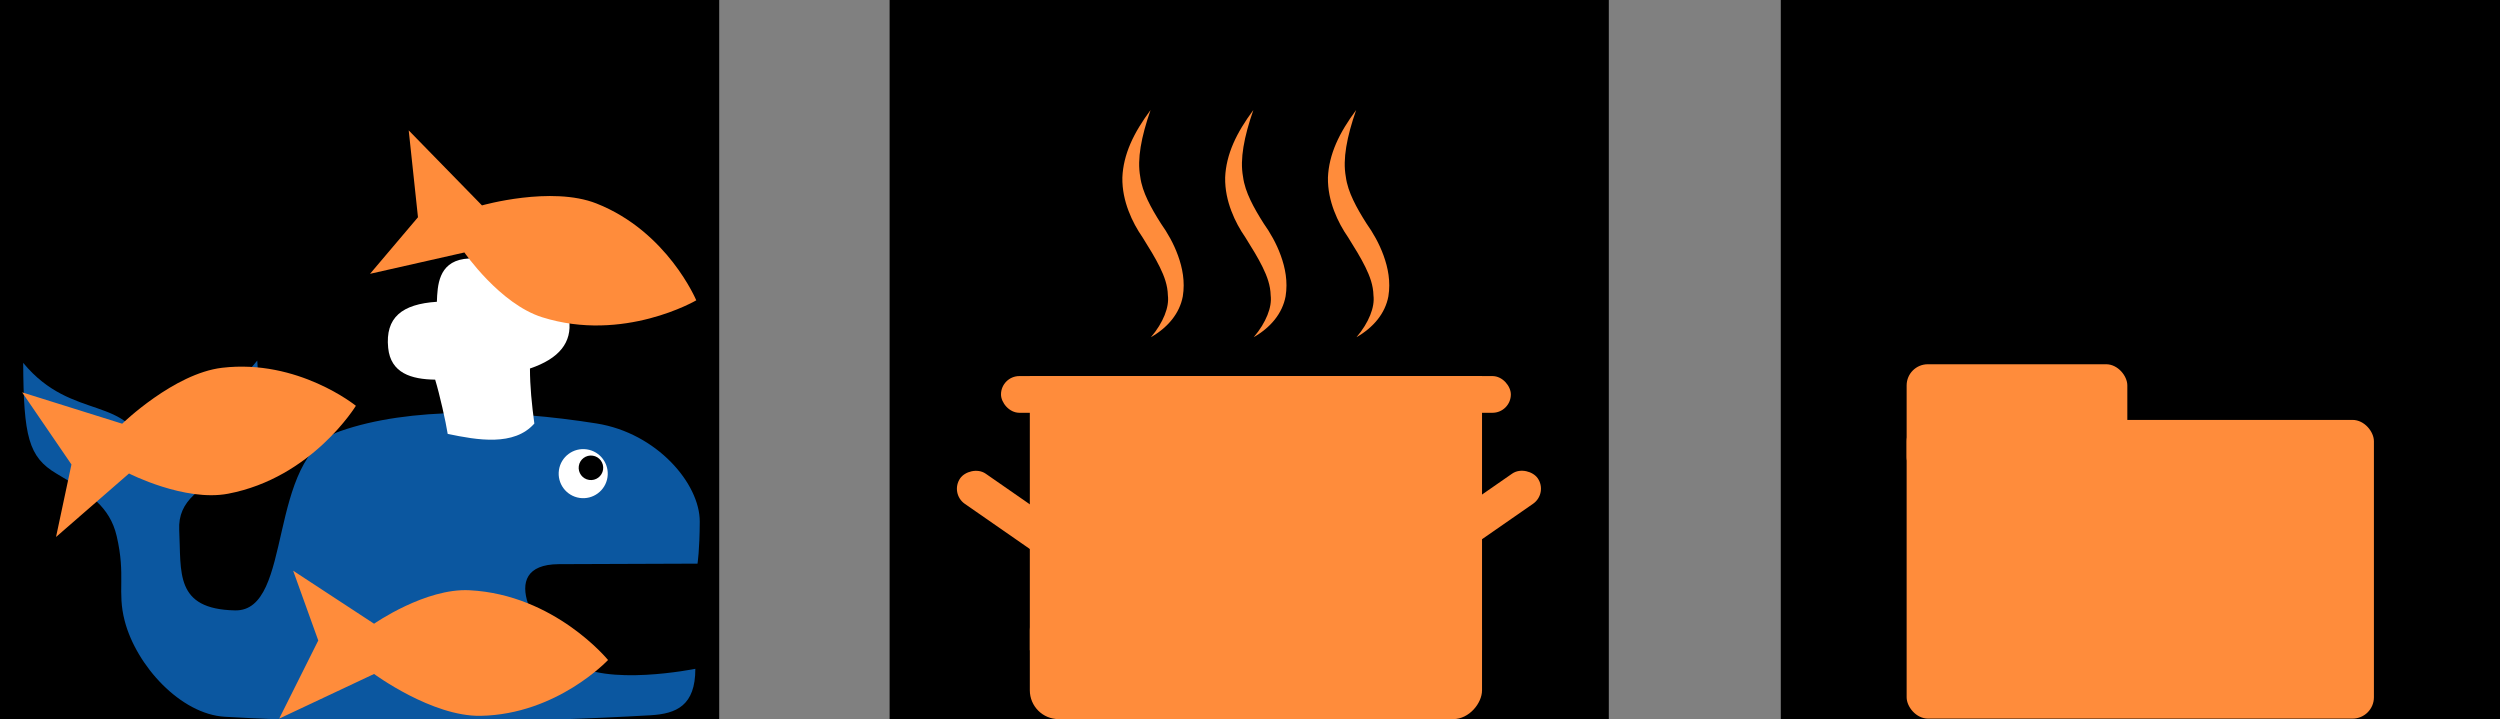 <?xml version="1.0" encoding="UTF-8" standalone="no"?>
<!-- Created with Inkscape (http://www.inkscape.org/) -->

<svg
   xmlns:dc="http://purl.org/dc/elements/1.1/"
   xmlns:cc="http://creativecommons.org/ns#"
   xmlns:rdf="http://www.w3.org/1999/02/22-rdf-syntax-ns#"
   xmlns:svg="http://www.w3.org/2000/svg"
   xmlns="http://www.w3.org/2000/svg"
   xmlns:xlink="http://www.w3.org/1999/xlink"
   xmlns:sodipodi="http://sodipodi.sourceforge.net/DTD/sodipodi-0.dtd"
   xmlns:inkscape="http://www.inkscape.org/namespaces/inkscape"
   width="278.087"
   height="80"
   id="svg3057"
   version="1.1"
   inkscape:version="0.48.4 r9939"
   sodipodi:docname="menu-images.svg">
  <rect width="100%" height="100%" fill="#808080" stroke="none"/>
  <defs
     id="defs3059">
    <inkscape:path-effect
       pattern-nodetypes="ccc"
       fuse_tolerance="0"
       vertical_pattern="false"
       prop_units="false"
       tang_offset="0"
       normal_offset="0"
       spacing="0"
       scale_y_rel="false"
       prop_scale="1"
       copytype="single_stretched"
       pattern="m 15.089,4.429 c 17.847,-3.419 25.06,-1.739 47.266,0 -16.38,3.019 -23.929,1.011 -47.266,0 z"
       is_visible="true"
       id="path-effect3243"
       effect="skeletal" />
    <inkscape:path-effect
       pattern-nodetypes="ccc"
       fuse_tolerance="0"
       vertical_pattern="false"
       prop_units="false"
       tang_offset="0"
       normal_offset="0"
       spacing="0"
       scale_y_rel="false"
       prop_scale="1"
       copytype="single_stretched"
       pattern="m 29.678,4.429 c 17.847,-3.419 25.06,-1.739 47.266,0 -16.38,3.019 -23.929,1.011 -47.266,0 z"
       is_visible="true"
       id="path-effect3239"
       effect="skeletal" />
    <inkscape:path-effect
       effect="skeletal"
       id="path-effect3889"
       is_visible="true"
       pattern="m 0.5,4.429 c 17.847,-3.419 25.06,-1.739 47.266,0 -16.38,3.019 -23.929,1.011 -47.266,0 z"
       copytype="single_stretched"
       prop_scale="1"
       scale_y_rel="false"
       spacing="0"
       normal_offset="0"
       tang_offset="0"
       prop_units="false"
       vertical_pattern="false"
       fuse_tolerance="0"
       pattern-nodetypes="ccc" />
    <inkscape:path-effect
       effect="skeletal"
       id="path-effect3034"
       is_visible="true"
       pattern="m 0.5,4.429 c 17.847,-3.419 25.06,-1.739 47.266,0 -16.38,3.019 -23.929,1.011 -47.266,0 z"
       copytype="single_stretched"
       prop_scale="1"
       scale_y_rel="false"
       spacing="0"
       normal_offset="0"
       tang_offset="0"
       prop_units="false"
       vertical_pattern="false"
       fuse_tolerance="0"
       pattern-nodetypes="ccc" />
    <inkscape:path-effect
       effect="skeletal"
       id="path-effect3036"
       is_visible="true"
       pattern="m 0.5,4.429 c 17.847,-3.419 25.06,-1.739 47.266,0 -16.38,3.019 -23.929,1.011 -47.266,0 z"
       copytype="single_stretched"
       prop_scale="1"
       scale_y_rel="false"
       spacing="0"
       normal_offset="0"
       tang_offset="0"
       prop_units="false"
       vertical_pattern="false"
       fuse_tolerance="0"
       pattern-nodetypes="ccc" />
    <inkscape:path-effect
       effect="skeletal"
       id="path-effect3889-3"
       is_visible="true"
       pattern="m 0.5,4.429 c 17.847,-3.419 25.06,-1.739 47.266,0 -16.38,3.019 -23.929,1.011 -47.266,0 z"
       copytype="single_stretched"
       prop_scale="1"
       scale_y_rel="false"
       spacing="0"
       normal_offset="0"
       tang_offset="0"
       prop_units="false"
       vertical_pattern="false"
       fuse_tolerance="0"
       pattern-nodetypes="ccc" />
    <inkscape:path-effect
       effect="skeletal"
       id="path-effect3125"
       is_visible="true"
       pattern="m 0.5,4.429 c 17.847,-3.419 25.06,-1.739 47.266,0 -16.38,3.019 -23.929,1.011 -47.266,0 z"
       copytype="single_stretched"
       prop_scale="1"
       scale_y_rel="false"
       spacing="0"
       normal_offset="0"
       tang_offset="0"
       prop_units="false"
       vertical_pattern="false"
       fuse_tolerance="0"
       pattern-nodetypes="ccc" />
    <inkscape:path-effect
       effect="skeletal"
       id="path-effect3127"
       is_visible="true"
       pattern="m 0.5,4.429 c 17.847,-3.419 25.06,-1.739 47.266,0 -16.38,3.019 -23.929,1.011 -47.266,0 z"
       copytype="single_stretched"
       prop_scale="1"
       scale_y_rel="false"
       spacing="0"
       normal_offset="0"
       tang_offset="0"
       prop_units="false"
       vertical_pattern="false"
       fuse_tolerance="0"
       pattern-nodetypes="ccc" />
  </defs>
  <sodipodi:namedview
     id="base"
     pagecolor="#ffffff"
     bordercolor="#666666"
     borderopacity="1.0"
     inkscape:pageopacity="0.0"
     inkscape:pageshadow="2"
     inkscape:zoom="2.8000001"
     inkscape:cx="97.949744"
     inkscape:cy="76.126316"
     inkscape:document-units="px"
     inkscape:current-layer="layer1"
     showgrid="false"
     inkscape:window-width="1600"
     inkscape:window-height="878"
     inkscape:window-x="0"
     inkscape:window-y="0"
     inkscape:window-maximized="1"
     inkscape:snap-bbox="true"
     inkscape:bbox-paths="true"
     inkscape:snap-bbox-edge-midpoints="true"
     inkscape:snap-bbox-midpoints="true"
     inkscape:bbox-nodes="true"
     inkscape:object-paths="true"
     inkscape:snap-intersection-paths="true"
     inkscape:object-nodes="true"
     inkscape:snap-smooth-nodes="true"
     inkscape:snap-midpoints="true"
     inkscape:snap-object-midpoints="true"
     inkscape:snap-center="true"
     inkscape:snap-page="true"
     inkscape:snap-global="false"
     fit-margin-top="0"
     fit-margin-left="0"
     fit-margin-right="0"
     fit-margin-bottom="0" />
  <g
     inkscape:groupmode="layer"
     id="layer3"
     inkscape:label="bg"
     sodipodi:insensitive="true"
     style="display:none"
     transform="translate(-324.104,-498.542)">
    <rect
       style="fill:#cde5f8;fill-opacity:1;stroke:none"
       id="rect3923"
       width="804.267"
       height="352.039"
       x="-5.696"
       y="376.651" />
    <path
       style="fill:none;stroke:#000000;stroke-width:1px;stroke-linecap:butt;stroke-linejoin:miter;stroke-opacity:1"
       d="m 220.494,609.505 365.798,0"
       id="path3354"
       inkscape:connector-curvature="0" />
    <path
       style="fill:none;stroke:#000000;stroke-width:1px;stroke-linecap:butt;stroke-linejoin:miter;stroke-opacity:1"
       d="m 177.685,434.149 412.647,0"
       id="path4126"
       inkscape:connector-curvature="0" />
    <path
       style="fill:none;stroke:#000000;stroke-width:1px;stroke-linecap:butt;stroke-linejoin:miter;stroke-opacity:1"
       d="m 180.06,622.542 412.647,0"
       id="path4126-8"
       inkscape:connector-curvature="0" />
  </g>
  <g
     inkscape:label="Layer 1"
     inkscape:groupmode="layer"
     id="layer1"
     transform="translate(-324.104,-498.542)">
    <rect
       style="color:#000000;fill:#000000;stroke:none;stroke-width:1;marker:none;visibility:visible;display:inline;overflow:visible;enable-background:accumulate"
       id="rect4146"
       width="80"
       height="80"
       x="324.104"
       y="498.542"
       inkscape:export-filename="/home/jtebert/Copy/Projects/Programming/hungry_pterodactyl/home_hover.png"
       inkscape:export-xdpi="90"
       inkscape:export-ydpi="90" />
    <rect
       style="color:#000000;fill:#000000;stroke:none;stroke-width:1;marker:none;visibility:visible;display:inline;overflow:visible;enable-background:accumulate"
       id="rect4150"
       width="80"
       height="80"
       x="522.191"
       y="498.542"
       inkscape:export-filename="/home/jtebert/Copy/Projects/Programming/chefwhale/chefwhale/static/chefwhale/images/boxes_hover_img.png"
       inkscape:export-xdpi="90"
       inkscape:export-ydpi="90" />
    <rect
       y="498.542"
       x="423.06"
       height="80"
       width="80"
       id="rect4148"
       style="color:#000000;fill:#000000;stroke:none;stroke-width:1;marker:none;visibility:visible;display:inline;overflow:visible;enable-background:accumulate"
       inkscape:export-filename="/home/jtebert/Copy/Projects/Programming/chefwhale/chefwhale/static/chefwhale/images/recipes_hover_img.png"
       inkscape:export-xdpi="90"
       inkscape:export-ydpi="90" />
    <g
       inkscape:export-ydpi="90"
       inkscape:export-xdpi="90"
       inkscape:export-filename="/home/jtebert/Copy/Projects/Programming/html/Hungry Pterodactyl/imgs/recipes_hover.png"
       id="g4028"
       transform="matrix(0.667,0,0,0.667,413.782,479.728)"
       style="fill:#ff8c3b;fill-opacity:1">
      <rect
         y="90.925"
         x="37.293"
         height="45.73"
         width="75.414"
         id="rect2985"
         style="color:#000000;fill:#ff8c3b;fill-opacity:1;fill-rule:nonzero;stroke:none;stroke-width:3;marker:none;visibility:visible;display:inline;overflow:visible;enable-background:accumulate" />
      <g
         id="g3847"
         style="fill:#ff8c3b;fill-opacity:1;stroke-width:4;stroke-miterlimit:4;stroke-dasharray:none"
         transform="matrix(1.175,0,0,1.175,-8.923,-23.472)">
        <path
           style="fill:#ff8c3b;fill-opacity:1;stroke:none"
           d="m 56.472,59.595 c -0.666,1.899 -1.152,3.672 -1.408,5.243 -0.256,1.571 -0.289,2.95 -0.063,4.208 0.152,1.17 0.542,2.25 1.058,3.34 0.516,1.091 1.165,2.191 1.888,3.327 0.909,1.285 1.787,2.8 2.416,4.535 0.629,1.736 1.025,3.695 0.682,5.798 0,0 -1e-6,10e-7 -1e-6,2e-6 -0.225,1.204 -0.756,2.316 -1.538,3.297 -0.782,0.981 -1.819,1.832 -2.985,2.495 0.89,-1.038 1.541,-2.122 1.946,-3.131 0.404,-1.009 0.565,-1.947 0.46,-2.805 -0.034,-1.422 -0.497,-2.692 -1.15,-4.022 -0.652,-1.33 -1.511,-2.714 -2.431,-4.187 -0.762,-1.1 -1.469,-2.36 -2.005,-3.781 -0.536,-1.421 -0.906,-3.005 -0.875,-4.744 0,-10e-7 0,-2e-6 0,-3e-6 0.066,-1.609 0.46,-3.214 1.152,-4.812 0.692,-1.598 1.689,-3.193 2.854,-4.764 0,0 0,0 0,0 z"
           id="path3757"
           inkscape:connector-curvature="0"
           sodipodi:nodetypes="csc"
           inkscape:path-effect="#path-effect3889"
           inkscape:original-d="m 56.634414,59.701525 c -4.848247,7.403325 -3.779261,12.055629 0,17.013027 5.734808,7.522561 4.38811,12.160372 0,15.283045" />
        <use
           x="0"
           y="0"
           xlink:href="#path3757"
           id="use3767"
           transform="translate(14.589,0)"
           width="744.094"
           height="1052.362"
           style="fill:#ff8c3b;fill-opacity:1;stroke:#ffffff;stroke-width:7.077;stroke-linecap:square;stroke-miterlimit:4;stroke-dasharray:none" />
        <use
           x="0"
           y="0"
           xlink:href="#path3757"
           id="use3769"
           transform="translate(29.178,0)"
           width="744.094"
           height="1052.362"
           style="fill:#ff8c3b;fill-opacity:1;stroke:#ffffff;stroke-width:7.077;stroke-linecap:square;stroke-miterlimit:4;stroke-dasharray:none" />
      </g>
      <rect
         style="color:#000000;fill:#ff8c3b;fill-opacity:1;fill-rule:nonzero;stroke:none;stroke-width:1;marker:none;visibility:visible;display:inline;overflow:visible;enable-background:accumulate"
         id="rect3914"
         width="75.414"
         height="19.674"
         x="37.293"
         y="-148.133"
         transform="scale(1,-1)"
         ry="4.807" />
      <rect
         ry="3.061"
         y="90.925"
         x="32.486"
         height="6.121"
         width="85.028"
         id="rect3916"
         style="color:#000000;fill:#ff8c3b;fill-opacity:1;fill-rule:nonzero;stroke:none;stroke-width:1;marker:none;visibility:visible;display:inline;overflow:visible;enable-background:accumulate" />
      <rect
         transform="matrix(0.821,-0.57,0.57,0.821,0,0)"
         ry="3.061"
         y="155.277"
         x="13.179"
         height="6.121"
         width="25.478"
         id="rect3916-1"
         style="color:#000000;fill:#ff8c3b;fill-opacity:1;fill-rule:nonzero;stroke:none;stroke-width:1;marker:none;visibility:visible;display:inline;overflow:visible;enable-background:accumulate" />
      <rect
         style="color:#000000;fill:#ff8c3b;fill-opacity:1;fill-rule:nonzero;stroke:none;stroke-width:1;marker:none;visibility:visible;display:inline;overflow:visible;enable-background:accumulate"
         id="rect3974"
         width="25.478"
         height="6.121"
         x="-108.193"
         y="71.026"
         ry="3.061"
         transform="matrix(-0.821,-0.57,-0.57,0.821,0,0)" />
    </g>
    <g
       id="g3988"
       transform="matrix(0.471,0,0,0.471,529.451,426.825)"
       style="fill:#ff8c3b;fill-opacity:1;stroke-width:4.5;stroke-miterlimit:4;stroke-dasharray:none">
      <rect
         ry="5.039"
         y="251.434"
         x="14.305"
         height="70.543"
         width="110.355"
         id="rect3976"
         style="color:#000000;fill:#ff8c3b;fill-opacity:1;fill-rule:nonzero;stroke:none;stroke-width:4.5;marker:none;visibility:visible;display:inline;overflow:visible;enable-background:accumulate" />
      <rect
         ry="5"
         y="238.289"
         x="14.305"
         height="26.982"
         width="52.119"
         id="rect3978"
         style="color:#000000;fill:#ff8c3b;fill-opacity:1;fill-rule:nonzero;stroke:none;stroke-width:4.5;marker:none;visibility:visible;display:inline;overflow:visible;enable-background:accumulate" />
    </g>
    <g
       id="g3937-8"
       transform="matrix(0.135,0.02,-0.02,0.135,369.199,471.709)"
       inkscape:export-filename="/home/jtebert/Copy/Projects/Programming/hungry_pterodactyl/whale.png"
       inkscape:export-xdpi="60.490002"
       inkscape:export-ydpi="60.490002">
      <path
         sodipodi:nodetypes="scccsssssscsscsssss"
         inkscape:connector-curvature="0"
         d="m -195.9,618.033 c -24.598,-10.001 -31.002,-26.069 -40.11,-85.322 47.089,42.473 90.253,11.556 110.175,59.94 -3.026,-52.479 44.825,-31.842 78.271,-89.763 13.101,60.499 9.991,73.429 -5.966,87.933 -24.143,21.946 -41.588,33.694 -36.68,58.209 6.726,33.592 5.479,64.215 54.597,57.948 47.809,-6.1 6.232,-126.89 63.291,-157.034 52.956,-27.976 132.727,-37.619 205.821,-36.858 49.737,0.517 90.563,36.171 94.962,66.865 3.343,23.325 3.194,34.092 3.194,34.092 0,0 -78.362,11.84 -111.788,16.987 -52.733,8.12 -7.982,61.115 21.915,77.279 30.207,16.331 100.688,-9.216 100.688,-9.216 4.427,29.623 -9.812,38.478 -30.538,42.801 -95.804,19.982 -229.11,41.905 -343.02,52.07 -36.079,3.22 -77.505,-30.629 -92.271,-65.367 -9.762,-22.967 -4.303,-36.316 -16.572,-67.382 -9.067,-22.958 -27.662,-31.672 -55.972,-43.182 z"
         style="fill:#0b57a0;fill-opacity:1;stroke:none"
         id="path2985-4" />
      <path
         sodipodi:nodetypes="cscsccccsc"
         d="m 147.197,416.418 c -5.904,-9.68 -15.438,-27.661 -40.19,-20.136 -20.21,6.144 -18.21,24.739 -16.771,37.767 -27.958,6.021 -39.806,18.909 -33.767,42.961 5.044,20.087 22.407,22.62 41.682,20.027 5.233,10.932 13.681,32.868 16.595,42.24 24.733,1.466 55.047,2.23 68.619,-18.701 -4.444,-15.545 -7.905,-29.185 -10.114,-43.842 22.667,-11.595 30.824,-26.238 25.794,-43.88 -6.857,-24.049 -32.155,-26.648 -51.848,-16.436 z"
         style="fill:#ffffff;fill-opacity:1;fill-rule:nonzero;stroke:none"
         id="path76502-1"
         inkscape:connector-curvature="0" />
      <g
         transform="translate(-107.143,-28.571)"
         id="g3929-71">
        <path
           sodipodi:type="arc"
           style="fill:#ffffff;fill-opacity:1;stroke:none"
           id="path2987-6"
           sodipodi:cx="478.57144"
           sodipodi:cy="553.79077"
           sodipodi:rx="7.1428571"
           sodipodi:ry="7.1428571"
           d="m 485.714,553.791 c 0,3.945 -3.198,7.143 -7.143,7.143 -3.945,0 -7.143,-3.198 -7.143,-7.143 0,-3.945 3.198,-7.143 7.143,-7.143 3.945,0 7.143,3.198 7.143,7.143 z"
           transform="matrix(2.8,0,0,2.8,-1004.103,-966.905)" />
        <path
           sodipodi:type="arc"
           style="fill:#000000;fill-opacity:1;stroke:none"
           id="path3927-4"
           sodipodi:cx="338.57144"
           sodipodi:cy="602.36218"
           sodipodi:rx="10"
           sodipodi:ry="10"
           d="m 348.571,602.362 c 0,5.523 -4.477,10 -10,10 -5.523,0 -10,-4.477 -10,-10 0,-5.523 4.477,-10 10,-10 5.523,0 10,4.477 10,10 z"
           transform="translate(2.857,-24.286)" />
      </g>
    </g>
    <g
       id="g3969"
       transform="matrix(0.694,0,0,0.694,96.853,189.59)">
      <path
         style="fill:#ff8c3b;fill-opacity:1;stroke:none"
         d="m 374.437,536.649 12.971,8.498 c 0,0 8.219,-5.733 15.298,-5.367 13.667,0.706 22.202,11.182 22.202,11.182 0,0 -8.167,8.717 -20.413,8.946 -7.782,0.145 -17.087,-6.709 -17.087,-6.709 l -15.208,7.157 6.262,-12.524 z"
         id="path3776-10"
         inkscape:connector-curvature="0"
         sodipodi:nodetypes="ccscscccc" />
      <path
         sodipodi:nodetypes="ccscscccc"
         inkscape:connector-curvature="0"
         id="path4200"
         d="m 336.431,531.246 11.698,-10.18 c 0,0 8.921,4.565 15.885,3.242 13.445,-2.555 20.479,-14.092 20.479,-14.092 0,0 -9.274,-7.528 -21.438,-6.093 -7.729,0.912 -16.018,8.966 -16.018,8.966 l -16.038,-5.026 7.904,11.558 z"
         style="fill:#ff8c3b;fill-opacity:1;stroke:none" />
      <path
         style="fill:#ff8c3b;fill-opacity:1;stroke:none"
         d="m 386.76,489.064 15.125,-3.423 c 0,0 5.694,8.247 12.453,10.38 13.051,4.12 24.711,-2.708 24.711,-2.708 0,0 -4.601,-11.023 -15.993,-15.522 -7.239,-2.858 -18.354,0.307 -18.354,0.307 l -11.743,-12.025 1.485,13.923 z"
         id="path4202"
         inkscape:connector-curvature="0"
         sodipodi:nodetypes="ccscscccc" />
    </g>
  </g>
</svg>
